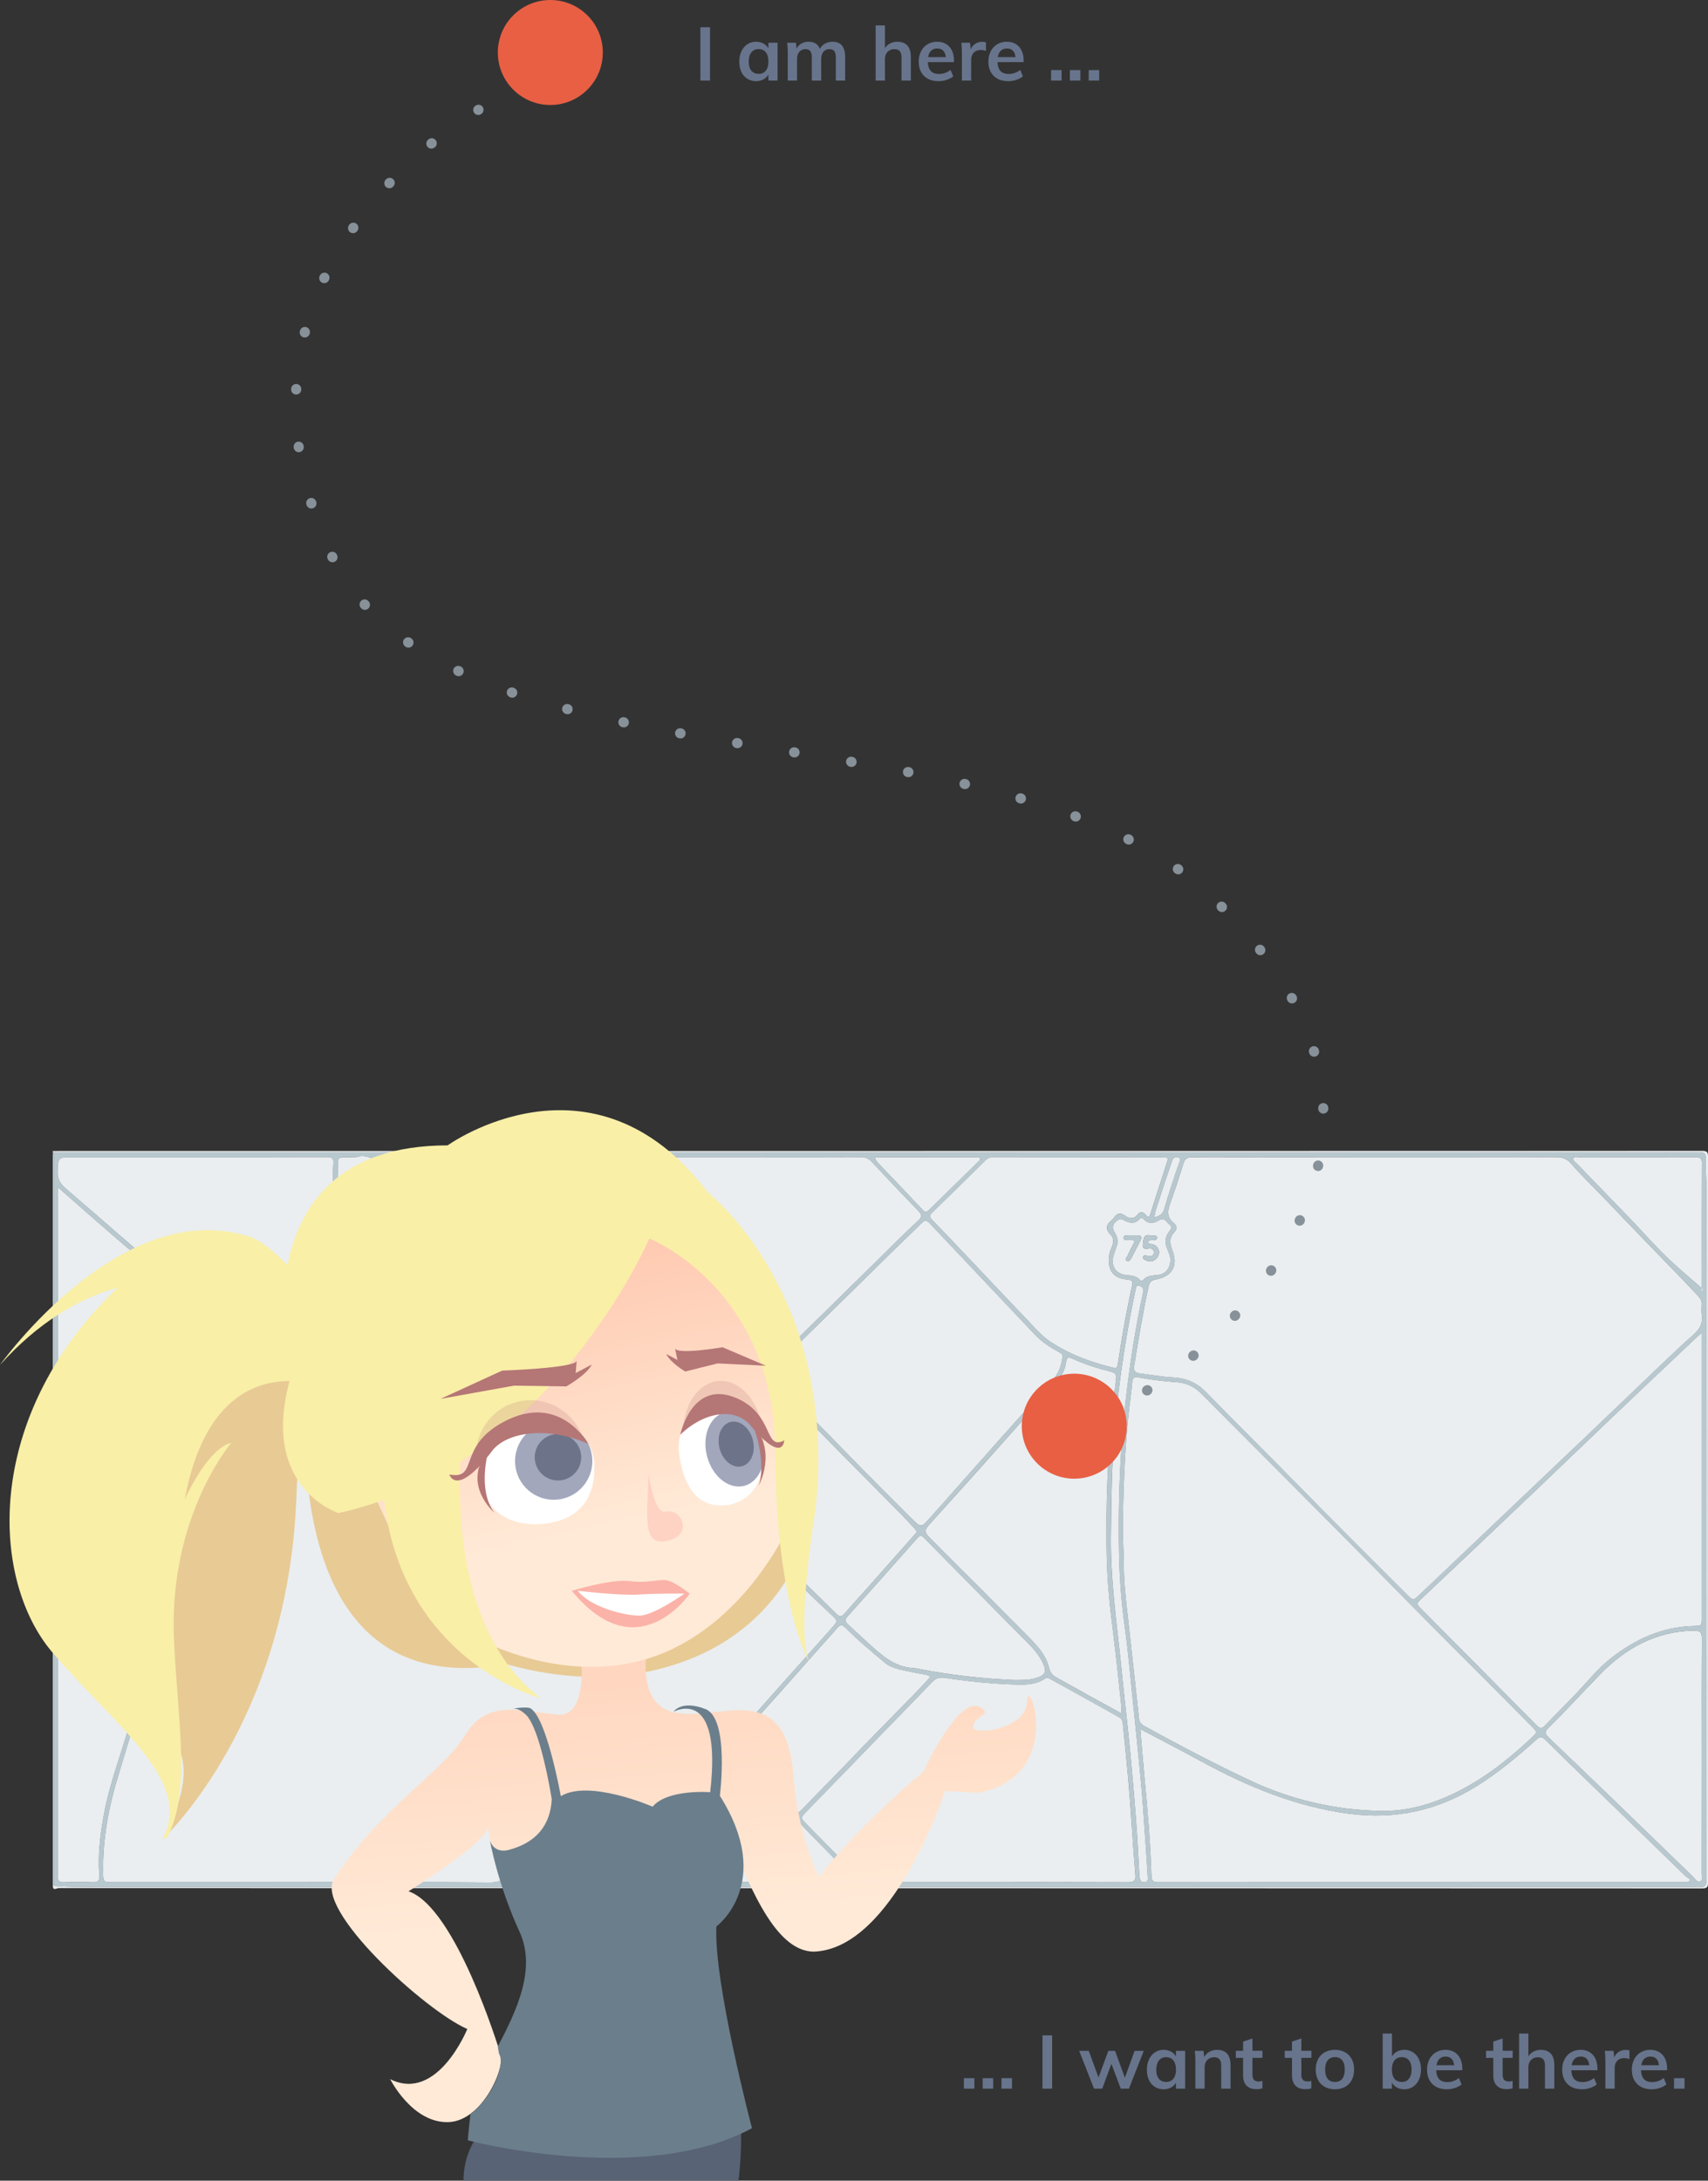 <svg xmlns="http://www.w3.org/2000/svg" xmlns:xlink="http://www.w3.org/1999/xlink" viewBox="0 0 3875.99 4948.15"><rect x="0" y="0" width="3875.99" height="4948.15" fill="#333333" stroke="none"/><defs><style>.cls-1{fill:#bfced5;}.cls-2{fill:#fefefe;}.cls-3{fill:#d6e0e4;}.cls-4{fill:#9db2ba;opacity:0.2;}.cls-5,.cls-6{fill:none;stroke:#879199;stroke-linecap:round;stroke-linejoin:round;stroke-width:23px;}.cls-6{stroke-dasharray:1 130.13;}.cls-7{fill:#586375;}.cls-8{fill:#e85f44;}.cls-9{fill:#67748c;}.cls-10{fill:url(#linear-gradient);}.cls-11{fill:#e8ca95;}.cls-12{fill:url(#linear-gradient-2);}.cls-13{fill:url(#linear-gradient-3);}.cls-14{fill:#f9efa7;}.cls-15,.cls-19{fill:#b57676;}.cls-15,.cls-20{opacity:0.21;}.cls-16{fill:#fff;}.cls-17{fill:#a2a7bc;}.cls-18{fill:#6d7489;}.cls-20,.cls-22{fill:#f77c7c;}.cls-21{fill:#6b7e8c;}.cls-22{opacity:0.51;}</style><linearGradient id="linear-gradient" x1="3378.61" y1="2751.21" x2="3378.61" y2="2751.21" gradientUnits="userSpaceOnUse"><stop offset="0" stop-color="#ffc3aa"/><stop offset="0.8" stop-color="#ffe2cd"/><stop offset="1" stop-color="#ffead7"/></linearGradient><linearGradient id="linear-gradient-2" x1="1559.48" y1="3337.02" x2="1588.31" y2="4447.02" gradientTransform="translate(-166.32 58.02) rotate(-2.53)" xlink:href="#linear-gradient"/><linearGradient id="linear-gradient-3" x1="1282.86" y1="2840.65" x2="1410.37" y2="3563.84" gradientTransform="translate(-166.32 58.02) rotate(-2.53)" xlink:href="#linear-gradient"/></defs><title>whereiwant</title><g id="Layer_12" data-name="Layer 12"><g id="nFkxsa.tif"><path class="cls-1" d="M167.19,2703.46v-2.85c5.69.09,11.39.27,17.08.27h3707c5.22,0,10.46.24,15.67,0,8-.39,11,3.27,10.87,11.09-.25,23.24,1.59,46.5,1.61,69.67q.61,784.29.6,1568.57c0,14-4.19,19.17-17.71,17.16-2.79-.42-5.69-.06-8.54-.06q-1801.51,0-3603,0c-40.33,0-80.68,1.12-120.95-2.28,0-.95.11-1.9.11-2.85q0-822.58,0-1645.16C170,2712.33,170.91,2707.39,167.19,2703.46ZM735.82,4356.53c141,0,282.06-.66,423.07.67,22.9.22,35.31-7.94,46.66-26,44.22-70.34,85-142.65,124.91-215.45,48.6-88.61,96.27-177.73,144.86-266.35,6.1-11.12,5-17.88-4.05-26.83q-112.52-111-227.74-219.15-101-95.18-204.63-187.38c-66.45-58.79-134-116.22-206-168.15-26.59-19.17-54.13-36.84-84.18-50.33-10.1-4.54-15.47-3.12-17.54,8.78-3.17,18.2-7.58,36.18-11.26,54.29-12.78,62.91-14.95,126.95-20.07,190.67-2.9,36-16.27,65.63-50.3,83.66-23.2,12.29-42.95,29.38-59.24,50.36-44,56.65-84.09,116-122.75,176.35-37.39,58.34-74.26,117.43-98.25,182.7-19.78,53.8-34.68,109.4-51.83,164.17-23.24,74.21-37.66,149.81-36.24,227.94.35,19.34.85,20,20.13,20Q518.58,4356.55,735.82,4356.53Zm2434.7-1644.87q-208.65,0-417.31-.24c-11.33,0-17.07,3.16-20.5,14.27q-14.7,47.58-31.35,94.54c-5.77,16.17-4.27,29.32,9.44,40.49,7.44,6.06,9.1,12.71,1.47,20.45-11,11.12-11.48,23.78-5.79,38,15.34,38.47,2.47,62.31-37.67,70-9.23,1.78-13,5.79-15.08,15.29-13.16,59.74-22.89,120.08-32.77,180.4-1.8,11,2.13,15.82,12.81,17.12,25.38,3.08,50.54,7.84,76.17,9.11,28.59,1.42,53,11.88,73.39,32.79,66.88,68.7,135.46,135.71,202.38,204.4,84.15,86.37,170.05,171,255.21,256.39,13.14,13.17,13.26,13.06,27.06-.06q83-78.92,166.18-157.76,115.06-109.28,230.06-218.63c51.53-49.09,102.72-98.54,154.25-147.63,23.35-22.24,46.65-44.58,70.95-65.76,14.24-12.41,22.79-25.69,19.78-45.31-1.28-8.35-.41-17.06-.17-25.6.17-6.11-1.94-10.84-6.2-15.24-9.9-10.21-19.25-21-29.13-31.19-62.94-65.22-126.41-129.94-188.75-195.73-23.83-25.15-49.31-48.8-71.75-75.12-9.8-11.49-19.48-15.4-33.92-15.35C3443,2711.83,3306.77,2711.66,3170.52,2711.66Zm2,1483c67.61,3.07,129.82-16.1,188.68-46.64,60.18-31.22,112.89-73.16,162-119.61,12.85-12.14,12.71-12.18-.21-25.27-98.37-99.66-197.89-198.16-296-298.07C3076.73,3552,2924.93,3400.39,2773.6,3248.3c-14.79-14.87-33.13-24.29-54.15-25.88-29.81-2.26-59.44-5.52-88.77-11.14-9.1-1.74-13.2,1-14,10.28-1.34,15.09-3.28,30.12-5.15,45.16-11.52,92.79-14.8,186.08-16.22,279.44-.45,29.84,2.08,59.71,2.15,89.57.11,49.92,7.22,99.19,12.52,148.62,7.12,66.39,14.83,132.71,21.68,199.13.95,9.2,4.27,14.41,12.2,18.77,79,43.45,158.78,85.54,240.42,123.78A722,722,0,0,0,3172.57,4194.69ZM178.25,2779.61c0,10,0,16.06,0,22.15q0,765,0,1530.07a88.78,88.78,0,0,1-.06,10c-1.23,10.84,2.63,15.39,14.29,15,21.82-.8,43.71-.87,65.51,0,12.52.51,15.51-4.52,14.59-15.87-3.78-46.65,2.06-92.65,10.45-138.4,10.56-57.6,30.36-112.62,47.48-168.39,15-48.94,27.7-98.55,51.55-144.52,47.34-91.25,104-176.49,163-260.42,31.69-45.08,65.61-87.09,115.32-113.78,14.23-7.64,20.59-22.38,24.16-37.3,3.51-14.69,6.3-29.85,6.85-44.9,2.82-77.45,12.17-154,30.14-229.4,2.2-9.23-.33-12.94-8.79-15.38-20.23-5.83-38.67-15.81-56.57-26.56C603.6,3130.31,554.39,3094,506,3056.36c-84.64-65.82-166.25-135.27-247-205.8C233.11,2827.85,207.22,2805,178.25,2779.61Zm675.83-68H834.14c-20,0-20.15,0-20.28,20.17-.5,78.24-1.83,156.44-11.39,234.23-5.17,42-13.56,83-33.55,121.27-14.29,27.36-21.24,57.8-30.06,87.35-1.92,6.42-.64,9,6,11.26,30.92,10.44,57.7,28.53,84.16,47,58.75,41.08,113.57,87.1,168.11,133.52,105.51,89.79,206.36,184.68,307,279.73q87.46,82.57,172.71,167.46c11.09,11,14.32,6.17,19.52-3.83,20.57-39.57,41.42-79,62.2-118.46,34.48-65.49,68.84-131.06,103.66-196.37,4.45-8.35,3-13.39-3.28-19.73-82.56-83.19-163.75-167.72-244.53-252.63-53.31-56-107.25-111.47-160.7-167.37-21-21.94-41.17-44.6-62.05-66.63-24.48-25.82-48-52.78-74.26-76.64-62.83-57-127-112.57-190.7-168.68C905.9,2725,887.42,2701.27,854.08,2711.66ZM3909,3110.57c-4.8,3.79-6.73,5.08-8.39,6.66q-105.95,100.31-211.82,200.71c-50.9,48.41-101.46,97.15-152.22,145.7q-29.83,28.54-59.86,56.87-103.84,98.39-207.82,196.64c-6.48,6.11-6.09,9.77,0,15.93q133.1,133.8,265.65,268.13c6.83,6.92,11.25,7.77,18.32.33,23.84-25.13,48.72-49.23,72.57-74.39,25.08-26.46,47.63-55.42,76.68-78.15,55.21-43.21,116-71.67,187.29-73.59,19.52-.53,19.56-.12,19.56-19.37q0-314.12,0-628.24Zm-1596.08,1246c98.31,0,196.62-.2,294.92.25,12.49.06,17-3.37,15.91-16.12q-4.75-55.94-8.15-112c-4.79-77.11-12.26-154-20.12-230.8-.66-6.46-1.47-11.43-8.07-15.07q-78.57-43.24-156.76-87.19c-3.88-2.17-7-4.16-11.58-1-18.15,12.39-39.11,14.28-60.07,13.82-56.43-1.25-112.53-7.06-168.31-15.36-12-1.78-19.49.74-27.48,9.07-38.8,40.4-78.12,80.31-117.14,120.5-57.86,59.6-115.52,119.4-173.59,178.8-6.92,7.08-7.08,11.35,0,18.43Q1935.14,4283,1997,4347c6.87,7.11,14.11,9.69,23.84,9.66C2118.18,4356.42,2215.54,4356.53,2312.9,4356.53ZM2635,4009.4c3,35.66,5.5,69.11,8.78,102.48,7.55,76.88,14,153.84,16.51,231.06.4,12.2,5.54,13.73,15.61,13.72q596.89-.24,1193.78-.24c3.77,0,8.61,2.2,13.54-5.33-3.77-3.57-8.7-5.91-12.42-9.5q-105.89-102.51-211.53-205.28c-35.41-34.39-71-68.64-106.1-103.31-6.69-6.61-10.85-7.63-18.49-.73-43,38.79-87.28,75.83-136.67,106.6-88.92,55.4-184.81,76.28-288.67,62.63-120.54-15.84-230.44-61.14-336.1-118.95C2728.33,4058,2682.76,4034.63,2635,4009.4ZM1311.17,4356.53c28.49,0,57.07-1.38,85.43.48,19,1.25,30.7-6.68,42.28-20,41.65-48,84-95.39,126.23-142.81,50.49-56.64,101.32-113,151.79-169.63,74.44-83.56,148.57-167.38,223.21-250.77,6.55-7.32,7.1-11.23-.27-18.07-23.65-21.95-47-44.24-69.81-67.05-61.75-61.76-124.73-122.33-184.19-186.34-9.13-9.83-12.58-8-18.27,3.1q-45.91,89.25-93.09,177.84c-73.33,137.8-146,276-221.62,412.53-46.41,83.83-91.83,168.25-144.51,248.44-2,3-6.24,6-4.27,9.84,2.37,4.6,7.69,2.34,11.67,2.36C1247.55,4356.61,1279.36,4356.53,1311.17,4356.53Zm1147.2-1192.1c1-5.6-3.74-8.41-9.08-11.25-19.79-10.52-38.36-23.06-53.79-39.29q-119.63-125.83-238.56-252.31c-6.72-7.13-11.19-7.69-18.37-.43-19.34,19.56-39.59,38.22-59.23,57.5q-105.17,103.26-210.16,206.69c-4.4,4.33-8.62,8.7-11.5,14.35-12.74,24.93-25.3,50-38.77,74.51-4.8,8.75-3.39,13.94,3.43,20.81,49.15,49.52,98.73,98.6,147.07,148.94,47.35,49.3,96.22,97.14,144.43,145.61,24,24.15,23.5,23.68,45.94-1.91q75.5-86.09,151.95-171.35c41.64-46.73,83.74-93,125.12-140C2449.28,3202.17,2456.41,3185,2458.37,3164.44ZM1792,2711.66q-105.35,0-210.71-.1c-8.41,0-15.3,1.37-21.75,7.78q-57.52,57.2-115.89,113.53c-7.28,7-6.93,10.89,0,17.89,43.52,43.69,86.41,88,129.79,131.86,57.08,57.68,114.48,115,171.6,172.69,17.69,17.85,35,36,52.22,54.39,5.84,6.23,9.49,6.32,13.44-1.63,7-14,14.25-27.87,21.68-41.64,9.4-17.41,16.75-35.64,31.68-50.13C1938,3044.57,2011,2972,2084.47,2899.86c15.22-15,30.36-30,46.26-44.24,8.55-7.64,9.63-12.85,1-21.7-36-37-71.5-74.67-106.84-112.39-6.7-7.15-13.75-10.13-23.62-10.07C1931.52,2711.83,1861.76,2711.66,1792,2711.66Zm799.56,1261.88c.26-5.61.91-9.29.52-12.85-5.93-55.08-11.07-110.27-18.27-165.19-7.82-59.72-14.11-119.53-15.2-179.72-1.39-76.36-.49-152.67,4.64-229,3.88-57.69,9.13-115.19,16.59-172.49,1.31-10-1.93-13.34-11-15.6-30.41-7.58-60.26-17.12-88.77-30.28-9.46-4.37-12.43-1.86-13.64,8-2.2,18-10.87,33.38-22.58,46.77-29,33.19-58.43,66.06-87.82,98.93q-100.49,112.41-201.3,224.54c-9.68,10.72-9.24,17.16,1.2,27.51q112.22,111.24,223.11,223.81c20.61,20.9,41.72,42.42,48.69,72.25,2.59,11.1,7.89,17.13,17,22.13,23.72,13,47.16,26.45,70.81,39.55C2540.37,3945.6,2565.25,3959.12,2591.57,3973.54ZM492.76,2711.66H210.69c-32.45,0-31.29.06-32.91,32.1-.88,17.41,6.14,28.26,18.37,38.72,41.81,35.74,83.13,72.06,124.7,108.09,88.9,77.07,179.43,152.13,275.38,220.36,35.57,25.29,71.8,49.79,112.76,66,15,5.94,17.48,4.7,21.95-10.82,8.54-29.66,17.43-59.21,30.23-87.35,7.27-16,15.2-31.55,19.37-48.84,17.92-74.31,19.72-150.18,22.11-226,.81-25.62-.82-51.37,1-76.88,1-13.16-2.18-15.71-14.62-15.65C690.3,2711.87,591.53,2711.66,492.76,2711.66ZM1799.37,3229c-.52-5.6-4.44-8-7.32-11-32-33.11-64.62-65.55-96.7-98.55-85-87.45-171.3-173.67-256.7-260.75-8.26-8.42-12.55-8.48-21-.11-54.56,54.15-107.64,109.82-164.18,162-8.23,7.59-6.31,12.64.56,19.76,40.86,42.31,81.32,85,122,127.53q34.91,36.53,69.94,72.93,108.66,112.7,217.29,225.44c7.35,7.65,10.59,6,15.07-2.69q58-112.61,116.6-224.93C1796.63,3235.3,1798.07,3231.81,1799.37,3229Zm693.73-517.34q-94,0-188,0c-7.71,0-14.58.42-20.8,6.58q-60.17,59.64-121,118.56c-6.44,6.24-7.38,10.4-.57,17.29,22.68,22.94,44.79,46.46,67,69.86,49.3,52,98.31,104.23,147.91,155.91,17.36,18.09,33.51,37.49,54.88,51.53,43,28.29,90.48,45.47,140.07,57.8,8.49,2.11,10.48-.49,11.66-8.45,8.51-57.19,18.31-114.16,30.73-170.65,4.17-19,4.31-19-15.73-21.64-21.65-2.9-33.8-15.88-35.52-37.76a67.57,67.57,0,0,1,5.87-33.26c4.43-10,6.35-21.25-1.72-29.53-13-13.35-10.43-23.58,3.1-33.71a16.93,16.93,0,0,0,3.7-4.31c6.84-10.37,14.28-13.6,25.83-5.42,9.46,6.7,19.94,8.53,28.84-3,4.9-6.34,11.87-6.32,17,0,6.65,8.23,9.11,7.24,12.2-2.75,11.48-37.17,23.71-74.1,35.72-111.1,5-15.35,4.73-15.88-11.63-15.89Q2587.81,2711.6,2493.09,2711.66ZM3909,4071.65c0-89.23-.35-178.47.35-267.7.12-14.82-4.54-18.38-18.58-18.13-84.95,1.57-153.8,39.21-211.17,97.94-39.74,40.68-77.75,83.15-118.61,122.79-8.71,8.45-8.25,13.29.26,21.34Q3627.9,4091,3693.7,4155q98.22,95,196.26,190.16c4.46,4.31,8.16,13,15.65,9.7,6.42-2.84,3.24-11.09,3.25-16.9Q3909.11,4204.79,3909,4071.65ZM2127.91,3561.1c-2.2-2.89-4-5.61-6.12-8-9-9.76-17.89-19.62-27.21-29.06q-138.45-140.28-276.91-280.55c-7.22-7.34-10.91-6.55-15.45,2.22Q1743.41,3359.49,1684.1,3473c-3.76,7.19-2.59,11.65,2.91,17.29,84.75,87,171.12,172.28,257.76,257.34,7.87,7.73,12.46,7.14,19.24-.74,16.7-19.38,34.11-38.15,51.11-57.28q53.8-60.58,107.45-121.3C2124.4,3566.21,2125.89,3563.84,2127.91,3561.1Zm29.53,330.78c-.88-4.29-4.18-5-7.39-5.59-11.17-2.14-22.45-3.79-33.52-6.36-21.5-5-43.75-6.48-62.23-21.84-30.3-25.19-60.5-50.42-88.19-78.44-7.59-7.69-12.49-7.84-19.22.49-8.34,10.31-17.62,19.86-26.45,29.78Q1817.8,3925.21,1715,4040.36c-7.22,8.05-6.34,12.76.76,19.92q65.65,66.25,130.51,133.28c7.29,7.55,11.48,8.2,19,.19,31.52-33.55,64.55-65.63,96.26-99,52-54.73,105.37-108.08,158.06-162.11,11.26-11.54,22.11-23.48,33.13-35.26C2154.34,3895.63,2155.81,3893.79,2157.45,3891.88ZM1988.59,4356c-.6-6.06-4.21-8-6.74-10.63-27-28-54.59-55.45-81.56-83.51-59.19-61.6-119.54-122.09-179.48-183-20.48-20.81-20.53-20.7-39.83.89q-111.9,125.12-223.67,250.36c-6.94,7.81-15.3,14.92-20.31,25.87ZM908.88,2714.36c38.16,33.94,75.43,66.83,112.4,100.05,41.6,37.39,85.71,72,124.83,112.12,28.14,28.85,55.46,58.52,82.8,88.15,6.22,6.74,10.55,7.58,16.88.27,7.13-8.23,15.29-15.57,23.08-23.23Q1340.42,2921.35,1412,2851c4.37-4.31,11.09-7.52,3.24-15.7-41.85-43.61-86-84.37-137.54-116.53-8.38-5.23-17.06-7.23-26.93-7.21q-163.06.32-326.11.2C920.07,2711.73,915.24,2710.41,908.88,2714.36ZM2348.66,3898c16.62-.27,33.23.46,49.45-4.45,21.29-6.44,25.29-14.86,15.58-34.56-8.27-16.78-20-31.06-33.08-44.25q-37.14-37.37-74.28-74.74-81.53-82.56-162.88-165.3c-5.27-5.36-9-5-13.92.52q-79.29,89.37-159,178.37c-6.15,6.86-6.24,11.66.54,17.78,15.84,14.3,31.12,29.22,47,43.48,29.67,26.64,58.92,54.17,102.25,56.06,5.17.23,10.3,1.55,15.41,2.53C2206.09,3887.08,2277.11,3894.85,2348.66,3898Zm1563-886.57-3.46,5.14a61.57,61.57,0,0,0,.72-6.71c0-95-.17-189.94.27-284.91.06-12.66-6.14-13.47-15.85-13.45-87.37.19-174.75.08-262.12.2-4.51,0-11-2.51-13.15,2-2.57,5.55,4,8.86,7.42,12.39,39.89,41.33,80.05,82.39,119.86,123.8,27.62,28.73,53.91,58.79,82.44,86.57C3854.66,2962.67,3883.64,2986.59,3911.69,3011.48Zm-1284.8-8.83c-1.06,3.38-2.14,6-2.73,8.8-23.21,109.95-39.9,220.92-48.54,332.92-5.86,76-6.63,152.28-7.4,228.58-1,102.86,14.47,204,24.47,305.76,6.9,70.19,15.61,140.21,21.77,210.47,5.83,66.5,11.95,133,15.37,199.73.8,15.59,2,31.19,2.45,46.82a112.64,112.64,0,0,0,1.43,12.68c.94,6.47,5.07,8.46,11.18,8,6.72-.5,7.26-5.13,6.94-10.12-1.77-27.89-3.54-55.77-5.52-83.65-3-41.57-5.47-83.18-9.26-124.68-5.9-64.58-12.54-129.1-19.19-193.61-5.72-55.57-10.7-111.25-18.2-166.58a1415.51,1415.51,0,0,1-13-164.18c-2.22-121,2-241.66,16.4-362,9.14-76.25,20.68-152,36.85-227.07C2642.65,3012,2643.3,3003.55,2626.89,3002.65ZM1289.83,2712.52c.45,1.72.39,3,.93,3.34,49.09,31.33,91.26,70.73,131.07,112.81,6.78,7.16,10.19,2.43,14.72-2q52.24-51.29,104.54-102.51c3.16-3.11,7.89-5.37,8.24-11.62Zm742.72-.86c2.12,8.6,6.87,12.64,11,17,32.71,34.32,65.65,68.41,98,103,5.84,6.24,8.95,4.22,13.65-.4q54.79-53.84,109.71-107.54c2.77-2.72,8.24-5.19,5.66-10.07-1.91-3.61-6.92-2-10.56-2q-88.23-.12-176.45-.06Zm670.57,230.93c-.56-7.46-4.42-16.22-7.85-25-5.09-13.08-3.64-25,4.59-36.33,3.88-5.33,9.14-10.65,1.06-16.78-7.13-5.42-10.73-17.65-24.31-9.19-10.83,6.75-23.33,8.83-33.76-2.55-3-3.3-6.17-4.39-9.6-.61-11.33,12.47-23.82,8.76-36.29,2.39-4-2-7.27-3.59-11.76-.71-13.38,8.59-15.66,16.85-7.64,30.36,5.62,9.46,7.69,19.25,3.67,29.93-2.34,6.21-4.45,12.52-6.42,18.86-8,25.85,4.61,45,31.42,46.71,10.3.66,19.86,2.23,27.25,10,2.75,2.88,4.8,4.19,8,.61,8-8.9,18.63-9.89,29.82-10.74C2691.77,2977.91,2703.54,2964.49,2703.11,2942.59ZM2667,2848.12c10.23-2.73,18.29-6.59,21.17-16,11.2-36.76,22.29-73.55,35.59-109.63,1.24-3.37,3.83-7.75-1.26-9.78-4.35-1.73-9.62-2.35-13,2.24-1.91,2.59-2.91,5.94-4,9.06-9.81,29.25-19.94,58.39-29.09,87.85C2672.95,2823.29,2668,2834.61,2667,2848.12Z" transform="translate(-47.19 -85.85)"/><path class="cls-2" d="M169.83,4365c40.27,3.4,80.62,2.28,120.95,2.28q1801.51,0,3603,0c2.85,0,5.75-.36,8.54.06,13.53,2,17.72-3.19,17.71-17.16q-.52-784.29-.6-1568.57c0-23.17-1.86-46.43-1.61-69.67.08-7.82-2.91-11.48-10.87-11.09-5.21.25-10.45,0-15.67,0h-3707c-5.69,0-11.39-.18-17.08-.27.62-.88-1.44-3,1.43-2.88,3.79.12,7.6,0,11.4,0q1864.73,0,3729.47-.33c11.83,0,13.71,2.71,13.7,14q-.51,822.68,0,1645.35c0,11.28-1.88,14-13.7,14Q2044.75,4370.24,180,4370c-3.67,0-13.18,7-12.82-5.3A11.3,11.3,0,0,0,169.83,4365Z" transform="translate(-47.19 -85.85)"/><path class="cls-3" d="M169.83,4365a11.3,11.3,0,0,1-2.63-.26V2703.46c3.72,3.93,2.78,8.88,2.78,13.54q0,822.58,0,1645.16C169.94,4363.1,169.86,4364,169.83,4365Z" transform="translate(-47.19 -85.85)"/><path class="cls-2" d="M735.82,4356.53q-217.24,0-434.48,0c-19.27,0-19.78-.67-20.13-20-1.42-78.13,13-153.73,36.24-227.94,17.15-54.77,32.06-110.37,51.83-164.17,24-65.27,60.86-124.35,98.25-182.7,38.65-60.32,78.75-119.71,122.75-176.35,16.29-21,36-38.06,59.24-50.36,34-18,47.4-47.67,50.3-83.66,5.13-63.73,7.29-127.76,20.07-190.67,3.68-18.11,8.1-36.09,11.26-54.29,2.07-11.9,7.44-13.32,17.54-8.78,30.05,13.5,57.59,31.16,84.18,50.33,72,51.93,139.55,109.35,206,168.15q103.92,92,204.63,187.38,115,108.4,227.74,219.15c9.08,9,10.15,15.71,4.05,26.83-48.58,88.62-96.26,177.73-144.86,266.35-39.92,72.8-80.7,145.11-124.91,215.45-11.34,18-23.76,26.2-46.66,26C1017.87,4355.87,876.84,4356.53,735.82,4356.53Z" transform="translate(-47.19 -85.85)"/><path class="cls-2" d="M3170.52,2711.66c136.25,0,272.51.17,408.76-.25,14.44,0,24.12,3.86,33.92,15.35,22.44,26.32,47.91,50,71.75,75.12,62.34,65.79,125.8,130.51,188.75,195.73,9.88,10.23,19.23,21,29.13,31.19,4.26,4.4,6.37,9.12,6.2,15.24-.24,8.54-1.11,17.25.17,25.6,3,19.62-5.54,32.9-19.78,45.31-24.3,21.18-47.6,43.51-70.95,65.76-51.53,49.09-102.72,98.54-154.25,147.63Q3549.32,3437.79,3434.15,3547q-83.07,78.9-166.18,157.76c-13.8,13.11-13.92,13.23-27.06.06-85.16-85.38-171.06-170-255.21-256.39-66.92-68.68-135.49-135.7-202.38-204.4-20.36-20.91-44.81-31.37-73.39-32.79-25.63-1.28-50.79-6-76.17-9.11-10.68-1.3-14.61-6.13-12.81-17.12,9.88-60.33,19.6-120.66,32.77-180.4,2.09-9.5,5.85-13.52,15.08-15.29,40.14-7.73,53-31.58,37.67-70-5.69-14.27-5.16-26.93,5.79-38,7.63-7.74,6-14.4-1.47-20.45-13.71-11.17-15.21-24.31-9.44-40.49q16.74-46.89,31.35-94.54c3.43-11.11,9.17-14.3,20.5-14.27Q2961.86,2712,3170.52,2711.66Z" transform="translate(-47.19 -85.85)"/><path class="cls-2" d="M3172.57,4194.69A722,722,0,0,1,2884.25,4126c-81.65-38.25-161.4-80.34-240.42-123.78-7.93-4.36-11.26-9.57-12.2-18.77-6.85-66.41-14.56-132.74-21.68-199.13-5.3-49.44-12.41-98.71-12.52-148.62-.07-29.86-2.6-59.73-2.15-89.57,1.42-93.36,4.7-186.65,16.22-279.44,1.87-15,3.8-30.07,5.15-45.16.83-9.33,4.93-12,14-10.28,29.34,5.62,59,8.88,88.77,11.14,21,1.59,39.36,11,54.15,25.88,151.33,152.1,303.13,303.74,453.47,456.81,98.12,99.91,197.65,198.41,296,298.07,12.92,13.09,13.06,13.12.21,25.27-49.16,46.45-101.87,88.39-162,119.61C3302.39,4178.59,3240.18,4197.76,3172.57,4194.69Z" transform="translate(-47.19 -85.85)"/><path class="cls-2" d="M178.25,2779.61c29,25.43,54.86,48.24,80.84,70.94,80.7,70.54,162.32,140,247,205.8,48.35,37.6,97.56,73.95,150.12,105.51,17.9,10.75,36.34,20.73,56.57,26.56,8.46,2.44,11,6.15,8.79,15.38-18,75.4-27.32,152-30.14,229.4-.55,15-3.34,30.21-6.85,44.9-3.57,14.92-9.93,29.66-24.16,37.3-49.71,26.7-83.62,68.7-115.32,113.78-59,83.93-115.65,169.17-163,260.42-23.85,46-36.53,95.58-51.55,144.52-17.12,55.76-36.92,110.79-47.48,168.39-8.39,45.74-14.23,91.75-10.45,138.4.92,11.34-2.07,16.38-14.59,15.87-21.81-.89-43.7-.82-65.51,0-11.66.43-15.52-4.12-14.29-15a88.78,88.78,0,0,0,.06-10q0-765,0-1530.07C178.25,2795.67,178.25,2789.57,178.25,2779.61Z" transform="translate(-47.19 -85.85)"/><path class="cls-2" d="M854.08,2711.66c33.34-10.38,51.82,13.35,72.61,31.67,63.67,56.11,127.87,111.64,190.7,168.68,26.28,23.86,49.78,50.82,74.26,76.64,20.88,22,41.08,44.69,62.05,66.63,53.44,55.91,107.39,111.34,160.7,167.37,80.79,84.92,162,169.44,244.53,252.63,6.3,6.34,7.74,11.38,3.28,19.73-34.83,65.31-69.18,130.87-103.66,196.37-20.78,39.47-41.63,78.89-62.2,118.46-5.2,10-8.44,14.8-19.52,3.83q-85.49-84.61-172.71-167.46c-100.68-95.06-201.53-189.94-307-279.73C942.54,3320.07,887.73,3274.05,829,3233c-26.46-18.51-53.24-36.59-84.16-47-6.6-2.23-7.87-4.84-6-11.26,8.82-29.55,15.77-60,30.06-87.35,20-38.27,28.39-79.23,33.55-121.27,9.56-77.79,10.89-156,11.39-234.23.13-20.15.28-20.15,20.28-20.17Z" transform="translate(-47.19 -85.85)"/><path class="cls-2" d="M3909,3110.57v17.23q0,314.12,0,628.24c0,19.25,0,18.85-19.56,19.37-71.27,1.92-132.08,30.38-187.29,73.59-29,22.73-51.6,51.69-76.68,78.15-23.85,25.16-48.73,49.26-72.57,74.39-7.06,7.45-11.49,6.59-18.32-.33Q3402,3866.87,3268.9,3733.08c-6.12-6.16-6.51-9.82,0-15.93q104.12-98.1,207.82-196.64,30-28.39,59.86-56.87c50.76-48.55,101.33-97.3,152.22-145.7q105.72-100.55,211.82-200.71C3902.26,3115.65,3904.18,3114.36,3909,3110.57Z" transform="translate(-47.19 -85.85)"/><path class="cls-2" d="M2312.9,4356.53c-97.36,0-194.72-.11-292.07.17-9.73,0-17-2.55-23.84-9.66q-61.89-64-124.57-127.19c-7-7.09-6.88-11.35,0-18.43,58.07-59.4,115.73-119.2,173.59-178.8,39-40.19,78.34-80.1,117.14-120.5,8-8.32,15.51-10.85,27.48-9.07,55.77,8.3,111.88,14.12,168.31,15.36,21,.46,41.92-1.43,60.07-13.82,4.59-3.13,7.7-1.14,11.58,1q78.28,43.77,156.76,87.19c6.6,3.63,7.41,8.6,8.07,15.07,7.86,76.83,15.34,153.7,20.12,230.8q3.48,56,8.15,112c1.08,12.75-3.42,16.17-15.91,16.12C2509.51,4356.33,2411.21,4356.53,2312.9,4356.53Z" transform="translate(-47.19 -85.85)"/><path class="cls-2" d="M2635,4009.4c47.77,25.23,93.34,48.58,138.25,73.15,105.66,57.8,215.56,103.11,336.1,118.95,103.86,13.65,199.75-7.23,288.67-62.63,49.39-30.77,93.69-67.81,136.67-106.6,7.64-6.89,11.79-5.87,18.49.73,35.13,34.67,70.69,68.92,106.1,103.31Q3765,4239,3870.79,4341.59c3.71,3.6,8.65,5.93,12.42,9.5-4.93,7.52-9.77,5.33-13.54,5.33q-596.89.17-1193.78.24c-10.08,0-15.21-1.52-15.61-13.72-2.51-77.22-9-154.18-16.51-231.06C2640.49,4078.51,2638,4045.06,2635,4009.4Z" transform="translate(-47.19 -85.85)"/><path class="cls-2" d="M1311.17,4356.53c-31.81,0-63.62.08-95.43-.1-4,0-9.3,2.24-11.67-2.36-2-3.83,2.27-6.79,4.27-9.84,52.67-80.19,98.09-164.61,144.51-248.44,75.62-136.57,148.29-274.73,221.62-412.53q47.15-88.6,93.09-177.84c5.69-11.06,9.14-12.92,18.27-3.1,59.46,64,122.44,124.58,184.19,186.34,22.81,22.81,46.16,45.1,69.81,67.05,7.37,6.84,6.82,10.75.27,18.07-74.63,83.38-148.77,167.21-223.21,250.77-50.47,56.66-101.3,113-151.79,169.63-42.28,47.43-84.58,94.84-126.23,142.81-11.58,13.34-23.24,21.27-42.28,20C1368.23,4355.15,1339.65,4356.53,1311.17,4356.53Z" transform="translate(-47.19 -85.85)"/><path class="cls-2" d="M2458.37,3164.44c-2,20.58-9.09,37.73-21.52,51.85-41.37,47-83.48,93.28-125.12,140q-76.17,85.49-151.95,171.35c-22.45,25.59-21.93,26.06-45.94,1.91-48.21-48.48-97.08-96.31-144.43-145.61-48.34-50.34-97.92-99.42-147.07-148.94-6.82-6.87-8.23-12.06-3.43-20.81,13.47-24.54,26-49.57,38.77-74.51,2.89-5.65,7.1-10,11.5-14.35q105.08-103.35,210.16-206.69c19.63-19.28,39.88-37.94,59.23-57.5,7.18-7.26,11.65-6.7,18.37.43Q2276,2988,2395.5,3113.9c15.43,16.23,34,28.76,53.79,39.29C2454.63,3156,2459.36,3158.83,2458.37,3164.44Z" transform="translate(-47.19 -85.85)"/><path class="cls-2" d="M1792,2711.66c69.76,0,139.52.17,209.28-.19,9.87-.05,16.92,2.93,23.62,10.07,35.34,37.72,70.79,75.34,106.84,112.39,8.61,8.85,7.53,14.05-1,21.7-15.9,14.21-31,29.28-46.26,44.24C2011,2972,1938,3044.57,1864.1,3116.29c-14.92,14.49-22.28,32.72-31.68,50.13-7.43,13.77-14.72,27.63-21.68,41.64-3.95,8-7.6,7.87-13.44,1.63-17.18-18.34-34.53-36.53-52.22-54.39-57.11-57.65-114.52-115-171.6-172.69-43.38-43.84-86.27-88.16-129.79-131.86-7-7-7.33-10.87,0-17.89q58.44-56.26,115.89-113.53c6.45-6.41,13.34-7.8,21.75-7.78Q1686.65,2711.81,1792,2711.66Z" transform="translate(-47.19 -85.85)"/><path class="cls-2" d="M2591.57,3973.54c-26.31-14.42-51.2-27.94-76-41.66-23.65-13.1-47.09-26.59-70.81-39.55-9.14-5-14.44-11-17-22.13-7-29.83-28.08-51.35-48.69-72.25q-110.94-112.52-223.11-223.81c-10.44-10.35-10.88-16.8-1.2-27.51q101.07-111.89,201.3-224.54c29.39-32.87,58.79-65.74,87.82-98.93,11.71-13.39,20.38-28.8,22.58-46.77,1.2-9.82,4.18-12.32,13.64-8,28.51,13.16,58.35,22.7,88.77,30.28,9.06,2.26,12.3,5.55,11,15.6-7.45,57.3-12.71,114.8-16.59,172.49-5.13,76.3-6,152.61-4.64,229,1.1,60.19,7.38,120,15.2,179.72,7.19,54.92,12.34,110.11,18.27,165.19C2592.47,3964.25,2591.83,3967.93,2591.57,3973.54Z" transform="translate(-47.19 -85.85)"/><path class="cls-2" d="M492.76,2711.66c98.77,0,197.54.21,296.31-.26,12.44-.06,15.58,2.49,14.62,15.65-1.86,25.52-.23,51.26-1,76.88-2.39,75.79-4.19,151.66-22.11,226-4.17,17.28-12.11,32.86-19.37,48.84-12.8,28.15-21.7,57.69-30.23,87.35-4.47,15.52-6.93,16.77-21.95,10.82-41-16.2-77.2-40.7-112.76-66-95.94-68.23-186.48-143.29-275.38-220.36-41.56-36-82.88-72.35-124.7-108.09-12.23-10.45-19.24-21.3-18.37-38.72,1.62-32,.46-32.1,32.91-32.1Z" transform="translate(-47.19 -85.85)"/><path class="cls-2" d="M1799.37,3229c-1.3,2.81-2.74,6.3-4.47,9.63q-58.34,112.44-116.6,224.93c-4.48,8.69-7.72,10.34-15.07,2.69q-108.45-112.9-217.29-225.44-35.07-36.37-69.94-72.93c-40.64-42.53-81.1-85.22-122-127.53-6.88-7.12-8.8-12.17-.56-19.76,56.53-52.14,109.62-107.81,164.18-162,8.44-8.37,12.72-8.32,21,.11,85.39,87.08,171.68,173.3,256.7,260.75,32.08,33,64.73,65.44,96.7,98.55C1794.93,3221,1798.84,3223.4,1799.37,3229Z" transform="translate(-47.19 -85.85)"/><path class="cls-2" d="M2493.09,2711.66q94.72,0,189.44,0c16.36,0,16.62.54,11.63,15.89-12,37-24.24,73.94-35.72,111.1-3.08,10-5.54,11-12.2,2.75-5.11-6.32-12.08-6.34-17,0-8.9,11.52-19.38,9.69-28.84,3-11.55-8.18-19-4.95-25.83,5.42a16.93,16.93,0,0,1-3.7,4.31c-13.53,10.13-16.1,20.36-3.1,33.71,8.06,8.28,6.15,19.53,1.72,29.53a67.57,67.57,0,0,0-5.87,33.26c1.71,21.88,13.87,34.85,35.52,37.76,20,2.69,19.91,2.66,15.73,21.64-12.41,56.49-22.22,113.46-30.73,170.65-1.18,8-3.17,10.56-11.66,8.45-49.59-12.32-97-29.51-140.07-57.8-21.36-14-37.52-33.45-54.88-51.53-49.6-51.68-98.61-103.94-147.91-155.91-22.21-23.41-44.31-46.92-67-69.86-6.81-6.88-5.87-11,.57-17.29q60.85-58.95,121-118.56c6.22-6.16,13.09-6.59,20.8-6.58Q2399.09,2711.73,2493.09,2711.66Z" transform="translate(-47.19 -85.85)"/><path class="cls-2" d="M3909,4071.65q0,133.14-.12,266.28c0,5.81,3.17,14.06-3.25,16.9-7.49,3.32-11.19-5.39-15.65-9.7Q3791.69,4250.2,3693.7,4155q-66-63.81-132.47-127.08c-8.51-8-9-12.89-.26-21.34,40.86-39.64,78.86-82.11,118.61-122.79,57.37-58.73,126.22-96.37,211.17-97.94,14-.26,18.7,3.31,18.58,18.13C3908.63,3893.18,3909,3982.42,3909,4071.65Z" transform="translate(-47.19 -85.85)"/><path class="cls-2" d="M2127.91,3561.1c-2,2.74-3.51,5.11-5.34,7.18q-53.68,60.69-107.45,121.3c-17,19.13-34.41,37.89-51.11,57.28-6.78,7.88-11.37,8.47-19.24.74-86.64-85.06-173-170.39-257.76-257.34-5.5-5.64-6.67-10.1-2.91-17.29q59.36-113.45,118.11-227.21c4.54-8.77,8.23-9.56,15.45-2.22q138.27,140.46,276.91,280.55c9.32,9.44,18.22,19.3,27.21,29.06C2124,3555.49,2125.71,3558.21,2127.91,3561.1Z" transform="translate(-47.19 -85.85)"/><path class="cls-2" d="M2157.45,3891.88c-1.64,1.91-3.11,3.74-4.71,5.45-11,11.78-21.87,23.71-33.13,35.26-52.7,54-106.11,107.38-158.06,162.11-31.71,33.41-64.75,65.48-96.26,99-7.52,8-11.72,7.36-19-.19q-64.78-67.1-130.51-133.28c-7.09-7.16-8-11.86-.76-19.92q103.07-114.9,205.43-230.44c8.83-9.92,18.11-19.47,26.45-29.78,6.73-8.32,11.63-8.17,19.22-.49,27.69,28,57.9,53.26,88.19,78.44,18.48,15.36,40.73,16.87,62.23,21.84,11.07,2.56,22.35,4.22,33.52,6.36C2153.27,3886.91,2156.57,3887.6,2157.45,3891.88Z" transform="translate(-47.19 -85.85)"/><path class="cls-2" d="M1988.59,4356H1437c5-10.94,13.37-18.06,20.31-25.87Q1568.84,4204.7,1681,4079.79c19.3-21.59,19.35-21.69,39.83-.89,59.94,60.88,120.29,121.37,179.48,183,27,28.07,54.58,55.48,81.56,83.51C1984.38,4348,1988,4350,1988.59,4356Z" transform="translate(-47.19 -85.85)"/><path class="cls-2" d="M908.88,2714.36c6.36-4,11.19-2.63,15.74-2.64q163.06-.13,326.11-.2c9.87,0,18.55,2,26.93,7.21,51.54,32.16,95.69,72.92,137.54,116.53,7.85,8.19,1.13,11.4-3.24,15.7q-71.48,70.45-143.11,140.76c-7.78,7.66-15.95,15-23.08,23.23-6.33,7.32-10.67,6.47-16.88-.27-27.33-29.63-54.65-59.3-82.8-88.15-39.11-40.1-83.23-74.73-124.83-112.12C984.31,2781.19,947,2748.31,908.88,2714.36Z" transform="translate(-47.19 -85.85)"/><path class="cls-2" d="M2348.66,3898c-71.54-3.2-142.57-11-212.92-24.56-5.11-1-10.25-2.31-15.41-2.53-43.33-1.9-72.58-29.43-102.25-56.06-15.88-14.26-31.16-29.18-47-43.48-6.78-6.12-6.69-10.93-.54-17.78q79.79-88.93,159-178.37c4.94-5.56,8.65-5.89,13.92-.52q81.32,82.77,162.88,165.3,37,37.49,74.28,74.74c13.11,13.19,24.81,27.47,33.08,44.25,9.71,19.7,5.7,28.12-15.58,34.56C2381.89,3898.5,2365.27,3897.78,2348.66,3898Z" transform="translate(-47.19 -85.85)"/><path class="cls-2" d="M3911.69,3011.48c-28-24.89-57-48.81-83.87-74.95-28.53-27.78-54.82-57.84-82.44-86.57-39.81-41.4-80-82.47-119.86-123.8-3.41-3.53-10-6.85-7.42-12.39,2.1-4.53,8.64-2,13.15-2,87.37-.13,174.75,0,262.12-.2,9.71,0,15.91.79,15.85,13.45-.44,95-.24,189.94-.27,284.91a61.57,61.57,0,0,1-.72,6.71Z" transform="translate(-47.19 -85.85)"/><path class="cls-2" d="M2626.89,3002.65c16.41.9,15.77,9.32,13.06,21.9-16.17,75-27.71,150.82-36.85,227.07-14.42,120.3-18.62,241-16.4,362a1415.51,1415.51,0,0,0,13,164.18c7.5,55.33,12.48,111,18.2,166.58,6.65,64.51,13.29,129,19.19,193.61,3.79,41.5,6.31,83.11,9.26,124.68,2,27.87,3.75,55.76,5.52,83.65.32,5-.22,9.62-6.94,10.12-6.1.45-10.24-1.53-11.18-8a112.64,112.64,0,0,1-1.43-12.68c-.47-15.63-1.65-31.23-2.45-46.82-3.42-66.72-9.54-133.22-15.37-199.73-6.16-70.25-14.87-140.27-21.77-210.47-10-101.75-25.51-202.9-24.47-305.76.77-76.31,1.54-152.57,7.4-228.58,8.64-112,25.33-223,48.54-332.92C2624.74,3008.68,2625.82,3006,2626.89,3002.65Z" transform="translate(-47.19 -85.85)"/><path class="cls-2" d="M1289.83,2712.52h259.5c-.35,6.25-5.08,8.51-8.24,11.62q-52.15,51.37-104.54,102.51c-4.53,4.45-7.94,9.18-14.72,2-39.81-42.08-82-81.48-131.07-112.81C1290.22,2715.51,1290.28,2714.23,1289.83,2712.52Z" transform="translate(-47.19 -85.85)"/><path class="cls-2" d="M2032.55,2711.66h51.08q88.23,0,176.45.06c3.64,0,8.65-1.65,10.56,2,2.58,4.87-2.89,7.34-5.66,10.07q-54.76,53.87-109.71,107.54c-4.71,4.62-7.82,6.64-13.65.4-32.39-34.61-65.34-68.71-98-103C2039.42,2724.3,2034.67,2720.26,2032.55,2711.66Z" transform="translate(-47.19 -85.85)"/><path class="cls-2" d="M2703.11,2942.59c.43,21.91-11.35,35.32-31.82,36.87-11.19.85-21.84,1.84-29.82,10.74-3.2,3.57-5.25,2.27-8-.61-7.39-7.73-17-9.31-27.25-10-26.81-1.72-39.45-20.85-31.42-46.71,2-6.34,4.08-12.65,6.42-18.86,4-10.67,2-20.47-3.67-29.93-8-13.51-5.74-21.76,7.64-30.36,4.49-2.88,7.75-1.34,11.76.71,12.47,6.37,25,10.08,36.29-2.39,3.43-3.78,6.57-2.69,9.6.61,10.43,11.38,22.93,9.3,33.76,2.55,13.58-8.46,17.18,3.78,24.31,9.19,8.08,6.13,2.82,11.46-1.06,16.78-8.22,11.29-9.68,23.25-4.59,36.33C2698.69,2926.37,2702.55,2935.13,2703.11,2942.59Zm-45.41-53.36c-16.39-3.52-15.18,9.05-16.67,19.1-1.76,11.92,4.83,11.51,13.77,10.26,5.87-.82,11.62,2.77,10.93,10s-6.33,8.63-12.65,7.61c-1.85-.3-3.59-1.23-5.44-1.6-2.47-.5-4.85,0-6,2.51-1.42,3.29.52,5.51,3.13,7,9.14,5,18.29,5.69,26.08-2.21,7-7.1,8.76-15.57,3.38-24.63-3.17-5.34-8.43-7.31-14.21-8.34-3.11-.55-7.5-.09-7-4.93.48-4.36,4.61-3.95,7.86-4.18,1.89-.14,3.79-.08,5.67-.27,2.94-.3,6-1.12,6.36-4.47.47-4.39-3-5.47-6.45-5.76C2663.73,2889,2660.88,2889.23,2657.7,2889.23Zm-41-.14c-3.78,0-7.56-.15-11.32,0s-8.38.11-8.22,5.42,4.85,4.85,8.55,5.11a48.85,48.85,0,0,0,7.07,0c8.23-.62,10.27,2.24,6.2,9.74-4.72,8.7-9.19,17.57-13.19,26.63-1.45,3.27-7.1,7.5-1.39,10.68,4.27,2.37,7.83-1.89,9.9-5.82,7.23-13.78,14.47-27.57,21.39-41.51,3.05-6.15,1-10.09-6.25-10.3C2625.17,2889,2620.92,2889.09,2616.68,2889.09Z" transform="translate(-47.19 -85.85)"/><path class="cls-2" d="M2667,2848.12c.93-13.51,5.9-24.83,9.46-36.31,9.15-29.45,19.28-58.6,29.09-87.85,1-3.13,2.05-6.47,4-9.06,3.37-4.59,8.65-4,13-2.24,5.1,2,2.5,6.41,1.26,9.78-13.3,36.08-24.39,72.87-35.59,109.63C2685.34,2841.52,2677.28,2845.38,2667,2848.12Z" transform="translate(-47.19 -85.85)"/><path class="cls-1" d="M2657.7,2889.23c3.18,0,6-.18,8.85,0,3.5.29,6.92,1.37,6.45,5.76-.36,3.35-3.42,4.17-6.36,4.47-1.88.19-3.79.13-5.67.27-3.26.23-7.39-.17-7.86,4.18-.53,4.84,3.86,4.38,7,4.93,5.78,1,11,3,14.21,8.34,5.37,9.06,3.62,17.53-3.38,24.63-7.79,7.9-16.94,7.25-26.08,2.21-2.61-1.44-4.55-3.66-3.13-7,1.11-2.56,3.48-3,6-2.51,1.85.37,3.59,1.3,5.44,1.6,6.32,1,12-.32,12.65-7.61s-5.07-10.84-10.93-10c-8.94,1.25-15.53,1.66-13.77-10.26C2642.52,2898.28,2641.31,2885.71,2657.7,2889.23Z" transform="translate(-47.19 -85.85)"/><path class="cls-1" d="M2616.68,2889.09c4.25,0,8.5-.09,12.74,0,7.29.21,9.31,4.15,6.25,10.3-6.92,13.94-14.16,27.73-21.39,41.51-2.06,3.93-5.63,8.19-9.9,5.82-5.71-3.18-.06-7.41,1.39-10.68,4-9.05,8.47-17.92,13.19-26.63,4.07-7.5,2-10.35-6.2-9.74a48.85,48.85,0,0,1-7.07,0c-3.7-.26-8.38.13-8.55-5.11s4.48-5.23,8.22-5.42S2612.9,2889.09,2616.68,2889.09Z" transform="translate(-47.19 -85.85)"/></g><path class="cls-4" d="M3923.18,2711.42c0-11.28-1.87-14-13.7-14q-1864.73.53-3729.47.33c-3.8,0-7.7.09-11.49,0-2.87-.09-.52,2-1.52,2.88V4364.74c0,12.33,9.24,5.3,12.92,5.3q1864.73.62,3729.51.73c11.83,0,13.73-2.71,13.73-14Q3922.64,3534.1,3923.18,2711.42Zm-1306.5,177.67c-3.78,0-7.56-.15-11.32,0,3.77-.19,7.55,0,11.32,0,3.19,0,6.37,0,9.56,0C2623,2889,2619.86,2889.09,2616.68,2889.09Zm-123.58-177.43q-94,0-188,0,94,.11,188,0,94.72,0,189.44,0Q2587.81,2711.6,2493.09,2711.66Zm-701.09,0-105.35,0q-52.68,0-105.35-.11,52.68.13,105.35.11l105.35,0c52.32,0,104.64.1,157,0C1896.64,2711.75,1844.32,2711.66,1792,2711.66ZM1311.17,4356.53c17.8,0,35.64-.54,53.45-.49q5.34,0,10.68.11-5.33-.1-10.68-.11c-17.8-.05-35.64.49-53.45.49-23.86,0-47.72,0-71.57,0C1263.45,4356.58,1287.31,4356.53,1311.17,4356.53ZM492.76,2711c37,0,74.08.36,111.12.37,24.69,0,49.39.17,74.08.15-24.69,0-49.39-.23-74.08-.23-37,0-74.08-.29-111.12-.29h0ZM735.82,4356.53q105.77,0,211.54-.16,52.88,0,105.77.17-52.88-.19-105.77-.17-105.77,0-211.54.17-217.24,0-434.48,0Q518.58,4356.55,735.82,4356.53Z" transform="translate(-47.19 -85.85)"/></g><g id="Layer_3" data-name="Layer 3"><path class="cls-5" d="M1133,335l-.43.25" transform="translate(-47.19 -85.85)"/><path class="cls-6" d="M1026.89,411C861.63,547.54,582.69,864.94,795,1336c256,568,1510.73,329.94,1992,776,591.75,548.45,33.74,1041.56-192.82,1162.26" transform="translate(-47.19 -85.85)"/><path class="cls-5" d="M2534.48,3299.87l-.48.13" transform="translate(-47.19 -85.85)"/><path class="cls-7" d="M1171,4890s-72,48-72,144h624s24-176-24-224S1171,4890,1171,4890Z" transform="translate(-47.19 -85.85)"/></g><g id="Layer_1" data-name="Layer 1"><circle class="cls-8" cx="1248.86" cy="119.12" r="119.12"/><circle class="cls-8" cx="2437.86" cy="3236.14" r="119.12"/><path class="cls-9" d="M1636.52,268.66v-121h21.93v121Z" transform="translate(-47.19 -85.85)"/><path class="cls-9" d="M1811.79,182.81v85.85h-20.91V254.89A27.59,27.59,0,0,1,1779.66,266a34.2,34.2,0,0,1-16.66,4,36.61,36.61,0,0,1-19.89-5.44,35.9,35.9,0,0,1-13.43-15.47q-4.76-10-4.76-23.29a54.64,54.64,0,0,1,4.85-23.54,38,38,0,0,1,13.52-16A35.12,35.12,0,0,1,1763,180.6a34.2,34.2,0,0,1,16.66,4,27.6,27.6,0,0,1,11.22,11.13V182.81Zm-26.69,63.24q5.78-7.31,5.78-20.57,0-13.6-5.78-20.91t-16.49-7.31q-10.54,0-16.41,7.56t-5.86,21q0,13.26,5.86,20.4t16.58,7.14Q1779.32,253.36,1785.1,246.05Z" transform="translate(-47.19 -85.85)"/><path class="cls-9" d="M1958,189.35q7.14,8.76,7.14,26.6v52.7h-21.25v-52q0-10.2-3.31-14.71t-11-4.5q-8.84,0-13.85,6.21t-5,17.08v47.94h-21.25v-52q0-10-3.48-14.62t-11-4.59q-8.84,0-13.94,6.21t-5.1,17.08v47.94h-21.08V207.12a194.83,194.83,0,0,0-1.36-24.31h19.89l1.53,13.6a26.75,26.75,0,0,1,10.79-11.73A31.83,31.83,0,0,1,1882,180.6q19.72,0,25.67,16.32a29.63,29.63,0,0,1,11.65-12,33.4,33.4,0,0,1,16.92-4.33Q1950.85,180.6,1958,189.35Z" transform="translate(-47.19 -85.85)"/><path class="cls-9" d="M2114.21,216v52.7H2093V217q0-10.2-3.91-14.87T2077,197.43q-9.69,0-15.64,6.21t-5.95,16.4v48.62h-21.08V143.54h21.08v51.68a30.27,30.27,0,0,1,11.73-10.79,34.65,34.65,0,0,1,16.32-3.83Q2114.21,180.6,2114.21,216Z" transform="translate(-47.19 -85.85)"/><path class="cls-9" d="M2212,226.84H2152.8q.68,13.77,6.88,20.31t18.45,6.54q14.11,0,26.18-9.18l6.12,14.62a47.78,47.78,0,0,1-15,7.9,57,57,0,0,1-18.1,3q-21.08,0-33.15-11.9t-12.07-32.64a50,50,0,0,1,5.27-23.29,38.9,38.9,0,0,1,14.79-15.9,41.24,41.24,0,0,1,21.59-5.69q17.68,0,28,11.48T2212,223.61Zm-51.6-25.93q-5.35,5-6.88,14.54h39.95q-1-9.69-5.86-14.62t-13.35-4.93Q2165.72,195.9,2160.37,200.92Z" transform="translate(-47.19 -85.85)"/><path class="cls-9" d="M2284.72,182.13l-.17,19.38a29.58,29.58,0,0,0-11.22-2.21q-10.88,0-16.58,6.29t-5.69,16.66v46.41H2230V207.12a194.83,194.83,0,0,0-1.36-24.31h19.89l1.7,15.13a25.52,25.52,0,0,1,10.2-12.75,28.89,28.89,0,0,1,15.81-4.42A23.89,23.89,0,0,1,2284.72,182.13Z" transform="translate(-47.19 -85.85)"/><path class="cls-9" d="M2370.06,226.84H2310.9q.68,13.77,6.88,20.31t18.45,6.54q14.11,0,26.18-9.18l6.12,14.62a47.77,47.77,0,0,1-15,7.9,56.94,56.94,0,0,1-18.1,3q-21.08,0-33.15-11.9t-12.07-32.64a50,50,0,0,1,5.27-23.29,38.9,38.9,0,0,1,14.79-15.9,41.24,41.24,0,0,1,21.59-5.69q17.68,0,28,11.48t10.29,31.54Zm-51.6-25.93q-5.36,5-6.88,14.54h39.95q-1-9.69-5.86-14.62t-13.34-4.93Q2323.82,195.9,2318.46,200.92Z" transform="translate(-47.19 -85.85)"/><path class="cls-9" d="M2432.45,244.86h23.8v23.8h-23.8Z" transform="translate(-47.19 -85.85)"/><path class="cls-9" d="M2475.11,244.86h23.8v23.8h-23.8Z" transform="translate(-47.19 -85.85)"/><path class="cls-9" d="M2517.78,244.86h23.8v23.8h-23.8Z" transform="translate(-47.19 -85.85)"/><path class="cls-9" d="M2234.55,4801.42h23.8v23.8h-23.8Z" transform="translate(-47.19 -85.85)"/><path class="cls-9" d="M2277.22,4801.42H2301v23.8h-23.8Z" transform="translate(-47.19 -85.85)"/><path class="cls-9" d="M2319.89,4801.42h23.8v23.8h-23.8Z" transform="translate(-47.19 -85.85)"/><path class="cls-9" d="M2412.88,4825.21v-121h21.93v121Z" transform="translate(-47.19 -85.85)"/><path class="cls-9" d="M2622,4739.37h20.74l-33.66,85.85h-18.53l-21.25-56.27-20.74,56.27h-18.7l-33.66-85.85h21.76l22.1,60.52,22.27-60.52h15.3l22.27,61Z" transform="translate(-47.19 -85.85)"/><path class="cls-9" d="M2736.72,4739.37v85.85h-20.91v-13.77a27.59,27.59,0,0,1-11.22,11.13,34.19,34.19,0,0,1-16.66,4,36.61,36.61,0,0,1-19.89-5.44,35.9,35.9,0,0,1-13.43-15.47q-4.76-10-4.76-23.29a54.65,54.65,0,0,1,4.84-23.54,38,38,0,0,1,13.52-16,35.12,35.12,0,0,1,19.72-5.69,34.19,34.19,0,0,1,16.66,4,27.61,27.61,0,0,1,11.22,11.13v-12.92ZM2710,4802.61q5.78-7.31,5.78-20.57,0-13.6-5.78-20.91t-16.49-7.31q-10.54,0-16.41,7.57t-5.87,21q0,13.26,5.87,20.4t16.58,7.14Q2704.25,4809.92,2710,4802.61Z" transform="translate(-47.19 -85.85)"/><path class="cls-9" d="M2839.74,4772.52v52.7h-21.25v-51.68q0-10.2-3.91-14.87t-12.07-4.67q-9.69,0-15.64,6.21t-5.95,16.41v48.62h-21.08v-61.54a194.73,194.73,0,0,0-1.36-24.31h19.89l1.53,14.11a31.08,31.08,0,0,1,12-12.07,34.29,34.29,0,0,1,17.08-4.25Q2839.74,4737.16,2839.74,4772.52Z" transform="translate(-47.19 -85.85)"/><path class="cls-9" d="M2889.38,4755.35v38.42q0,15.13,14.11,15.13a30,30,0,0,0,8.5-1.36v16.83a40,40,0,0,1-13.6,2q-14.62,0-22.44-8.16t-7.82-23.46v-39.44h-16.49v-16h16.49v-20.91l21.25-7.14v28h22.78v16Z" transform="translate(-47.19 -85.85)"/><path class="cls-9" d="M3000.39,4755.35v38.42q0,15.13,14.11,15.13a30,30,0,0,0,8.5-1.36v16.83a40,40,0,0,1-13.6,2q-14.62,0-22.44-8.16t-7.82-23.46v-39.44h-16.49v-16h16.49v-20.91l21.25-7.14v28h22.78v16Z" transform="translate(-47.19 -85.85)"/><path class="cls-9" d="M3053.68,4821.13a37.14,37.14,0,0,1-15.3-15.55q-5.36-10.11-5.36-23.71t5.36-23.71a37.17,37.17,0,0,1,15.3-15.55,47.24,47.24,0,0,1,23-5.44,46.4,46.4,0,0,1,22.78,5.44,37.32,37.32,0,0,1,15.21,15.55q5.36,10.12,5.35,23.71t-5.35,23.71a37.29,37.29,0,0,1-15.21,15.55,46.37,46.37,0,0,1-22.78,5.44A47.21,47.21,0,0,1,3053.68,4821.13Zm39.44-18.27q5.69-7.05,5.69-21,0-13.77-5.78-21t-16.32-7.22q-10.71,0-16.49,7.22t-5.78,21q0,13.94,5.69,21t16.41,7.06Q3087.42,4809.92,3093.12,4802.86Z" transform="translate(-47.19 -85.85)"/><path class="cls-9" d="M3253.77,4742.68a36.73,36.73,0,0,1,13.34,15.56q4.76,10,4.76,23.29a54.62,54.62,0,0,1-4.85,23.54A37.56,37.56,0,0,1,3253.6,4821a35.09,35.09,0,0,1-19.63,5.61,34.43,34.43,0,0,1-16.92-4.08,26.63,26.63,0,0,1-11.13-11.39v14.11H3185V4700.1h21.08v52.19a27.57,27.57,0,0,1,11.22-11.13,34.18,34.18,0,0,1,16.66-4A35.8,35.8,0,0,1,3253.77,4742.68Zm-9.09,59.76q5.78-7.48,5.78-20.91,0-13.26-5.78-20.48t-16.49-7.23q-10.71,0-16.49,7.31t-5.78,20.74q0,13.6,5.78,20.83t16.66,7.23Q3238.89,4809.92,3244.67,4802.44Z" transform="translate(-47.19 -85.85)"/><path class="cls-9" d="M3365.54,4783.4h-59.16q.68,13.77,6.88,20.32t18.45,6.54q14.11,0,26.18-9.18l6.12,14.62a47.75,47.75,0,0,1-15,7.9,56.93,56.93,0,0,1-18.1,3q-21.08,0-33.15-11.9T3285.64,4782a50,50,0,0,1,5.27-23.29,38.9,38.9,0,0,1,14.79-15.9,41.24,41.24,0,0,1,21.59-5.69q17.68,0,28,11.48t10.29,31.54Zm-51.59-25.92q-5.36,5-6.88,14.54H3347q-1-9.69-5.86-14.62t-13.35-4.93Q3319.3,4752.46,3313.95,4757.47Z" transform="translate(-47.19 -85.85)"/><path class="cls-9" d="M3457.17,4755.35v38.42q0,15.13,14.11,15.13a30,30,0,0,0,8.5-1.36v16.83a40,40,0,0,1-13.6,2q-14.62,0-22.44-8.16t-7.82-23.46v-39.44h-16.49v-16h16.49v-20.91l21.25-7.14v28h22.78v16Z" transform="translate(-47.19 -85.85)"/><path class="cls-9" d="M3574.47,4772.52v52.7h-21.25v-51.68q0-10.2-3.91-14.87t-12.07-4.67q-9.69,0-15.64,6.21t-6,16.41v48.62h-21.08V4700.1h21.08v51.68a30.27,30.27,0,0,1,11.73-10.79,34.64,34.64,0,0,1,16.32-3.83Q3574.47,4737.16,3574.47,4772.52Z" transform="translate(-47.19 -85.85)"/><path class="cls-9" d="M3672.22,4783.4h-59.16q.68,13.77,6.88,20.32t18.45,6.54q14.11,0,26.18-9.18l6.12,14.62a47.75,47.75,0,0,1-15,7.9,56.93,56.93,0,0,1-18.1,3q-21.08,0-33.15-11.9T3592.32,4782a50,50,0,0,1,5.27-23.29,38.9,38.9,0,0,1,14.79-15.9,41.24,41.24,0,0,1,21.59-5.69q17.68,0,28,11.48t10.29,31.54Zm-51.59-25.92q-5.36,5-6.88,14.54h39.95q-1-9.69-5.86-14.62t-13.35-4.93Q3626,4752.46,3620.62,4757.47Z" transform="translate(-47.19 -85.85)"/><path class="cls-9" d="M3745,4738.69l-.17,19.38a29.6,29.6,0,0,0-11.22-2.21q-10.88,0-16.58,6.29t-5.69,16.66v46.41h-21.08v-61.54a194.73,194.73,0,0,0-1.36-24.31h19.89l1.7,15.13a25.51,25.51,0,0,1,10.2-12.75,28.89,28.89,0,0,1,15.81-4.42A23.9,23.9,0,0,1,3745,4738.69Z" transform="translate(-47.19 -85.85)"/><path class="cls-9" d="M3830.32,4783.4h-59.16q.68,13.77,6.88,20.32t18.45,6.54q14.11,0,26.18-9.18l6.12,14.62a47.75,47.75,0,0,1-15,7.9,56.94,56.94,0,0,1-18.11,3q-21.08,0-33.15-11.9T3750.42,4782a50,50,0,0,1,5.27-23.29,38.9,38.9,0,0,1,14.79-15.9,41.24,41.24,0,0,1,21.59-5.69q17.68,0,28,11.48t10.29,31.54Zm-51.59-25.92q-5.36,5-6.89,14.54h40q-1-9.69-5.87-14.62t-13.34-4.93Q3784.08,4752.46,3778.72,4757.47Z" transform="translate(-47.19 -85.85)"/><path class="cls-9" d="M3846.13,4801.42h23.8v23.8h-23.8Z" transform="translate(-47.19 -85.85)"/></g><g id="Layer_11" data-name="Layer 11"><path class="cls-10" d="M3378.61,2751.21" transform="translate(-47.19 -85.85)"/></g><g id="Layer_10" data-name="Layer 10"><path class="cls-11" d="M963.55,3759.91s336.23,225.35,663.26,84.82,363.15-580.46-4.34-570.25-658.92,485.43-658.92,485.43" transform="translate(-47.19 -85.85)"/><path class="cls-11" d="M753.25,3121s-141.77,871.31,470.31,735.34c689-153.06,195.07-401.17,195.07-401.17Z" transform="translate(-47.19 -85.85)"/><path class="cls-12" d="M1690.85,4220.93c66.16,178.53,124.78,292,202.63,293.36,181.81-5.53,298.32-364.79,298.32-364.79l75.64,4.55c199.71-39.83,111.77-272.82,110.66-207.94s-123.28,78-122.94,58.53,33.59-27.5,26.58-36.3c-49-61.51-138.62,137.11-138.62,137.11-158,133.54-237.69,239.21-237.69,239.21s-46-90.54-56.76-220.49c-15.33-240.34-173-126.26-276.36-154s-41.73-214.84-41.73-214.84l-173.84,18.53s43.93,212.76-46.75,202.55-159.52-33-208.51,48.33S908.27,4190.17,806,4348.5c-48.77,68.39,207.16,300.75,301.65,341.31,0,0-67.78,167.57-175,113.81,0,0,50.19,100.37,132.45,97.46s136.54-140.43,115.28-162.43c0,0-98.58-324.84-206.12-361.3,0,0,179.69-111.7,180.29-146.3l1,2.77s3.87,104.91,109.88,193.33,87-69.91,87-69.91l86.44-151" transform="translate(-47.19 -85.85)"/><path class="cls-13" d="M1796.5,3073.89c36,120.76,76.94,410.9,28,500.35-61.11,111.8-166.26,233.14-311.31,276.38-146.87,43.78-303.06-.88-416-63.12-87.87-48.41-210.83-312.9-246.26-431.77-81-271.69,59.32-574.22,320.43-652S1715.52,2802.19,1796.5,3073.89Z" transform="translate(-47.19 -85.85)"/><path class="cls-11" d="M817.66,3240.32s-112.9-545-446.89-258.24-324,667.56-180.62,834.56,374.65,163,225.61,442.9c0,0,287-263.45,304.24-782.06C728.32,3226.69,817.66,3240.32,817.66,3240.32Z" transform="translate(-47.19 -85.85)"/><path class="cls-14" d="M415.76,4259.54s3.72-1.42,10.39-4.5c55-100.18,24.64-263.09,16-445.32-13.48-283.39,130.14-450,130.14-450-54.37,12.19-105.66,128.25-105.66,128.25C530.37,3141.54,768,3229.69,768,3229.69a189.53,189.53,0,0,1,12.17,23.76c20.34-13,37.32-14.66,37.32-14.66s-117.05-565-463.31-267.73S18.3,3663.16,166.95,3836.28,486.36,4127.73,415.76,4259.54Z" transform="translate(-47.19 -85.85)"/><path class="cls-14" d="M804.77,3099.86S389.93,2800.4,47.19,3183c0,0,276-388.25,568.75-290C680.79,2914.86,802.27,3074,802.27,3074Z" transform="translate(-47.19 -85.85)"/><path class="cls-14" d="M1520.7,2896.14s-220.1,515.88-705.39,623c0,0-179.58-56.33-109.75-304.19,0,0-131.53-529.81,357.37-530.14,0,0,329.34-237.12,590.2,106.06,0,0,298.06,233.06,244.66,720.45,0,0-49.5,295.6-10.36,352.15,0,0-79.18-118.72-81.24-486.89S1520.7,2896.14,1520.7,2896.14Z" transform="translate(-47.19 -85.85)"/><path class="cls-14" d="M1116.24,3196.78s-119.62,528.46,158,742.53c0,0-426.8-112.52-351.59-660.8S1116.24,3196.78,1116.24,3196.78Z" transform="translate(-47.19 -85.85)"/><ellipse class="cls-15" cx="1252.46" cy="3390.16" rx="125" ry="127.37" transform="translate(-946.83 400.81) rotate(-16.27)"/><path class="cls-16" d="M1396.12,3410.55c1.4,75.39-33.57,119.39-103.24,131.36s-139.67-15.66-152-87.51,44.42-121.26,114.09-133.23S1394.76,3337.66,1396.12,3410.55Z" transform="translate(-47.19 -85.85)"/><circle class="cls-17" cx="1303.66" cy="3401.28" r="87.72" transform="translate(-604.32 184.03) rotate(-9.75)"/><circle class="cls-18" cx="1313.33" cy="3392.51" r="52.75" transform="translate(-602.7 185.54) rotate(-9.75)"/><path class="cls-19" d="M1382.35,3362.23s-64.46-118.29-191.93-50.27c-107.46,57.34-55.47,132.3-123.49,119.64,0,0,15.81,55.12,99.5-56.67C1204.31,3331.89,1297.59,3324,1382.35,3362.23Z" transform="translate(-47.19 -85.85)"/><path class="cls-19" d="M1155.28,3378.87s-25.54,87.59,13.85,139.67C1169.13,3518.55,1092.85,3452.51,1155.28,3378.87Z" transform="translate(-47.19 -85.85)"/><path class="cls-15" d="M1596.76,3332.69c-2.69,69.66,36,132.11,86.36,139.47s93.42-43.15,96.11-112.81-36-132.11-86.36-139.47S1599.45,3263,1596.76,3332.69Z" transform="translate(-47.19 -85.85)"/><path class="cls-16" d="M1589.22,3391.16c11.65,74.17,43.91,111.19,95.48,110.73s96.74-39.81,93.47-112.42-51.94-111.12-103.51-110.66S1578,3319.45,1589.22,3391.16Z" transform="translate(-47.19 -85.85)"/><path class="cls-17" d="M1767.29,3332.51c22.13,41.11,16.38,92.92-12.85,115.72s-70.87,8-93-33.16-16.38-92.92,12.85-115.72S1745.15,3291.4,1767.29,3332.51Z" transform="translate(-47.19 -85.85)"/><path class="cls-18" d="M1749.63,3337.85c13.31,24.72,9.85,55.87-7.72,69.58s-42.61,4.78-55.92-19.94-9.85-55.87,7.72-69.58S1736.32,3313.13,1749.63,3337.85Z" transform="translate(-47.19 -85.85)"/><path class="cls-19" d="M1590.91,3341.37s26-127.27,128.1-82.9c86.06,37.41,61.65,120,107.92,95.69,0,0-2,56.82-80.29-38.14C1712.48,3280.45,1644.8,3289.07,1590.91,3341.37Z" transform="translate(-47.19 -85.85)"/><path class="cls-19" d="M1755.24,3317.93s32.86,81.41,13.58,139.38C1768.81,3457.31,1812,3379.2,1755.24,3317.93Z" transform="translate(-47.19 -85.85)"/><path class="cls-19" d="M1355.8,3173.6c-2.27,16.57-169,22.26-169,22.26l-140.08,64.18,166.61-30,118.93,1.67s47-26.57,57.8-49.56l-36.44,19.22Z" transform="translate(-47.19 -85.85)"/><path class="cls-19" d="M1579,3145.1c3.89,15.68,107.84-2.27,107.84-2.27l98.51,42-109.78-5.26-73.31,18.34s-33.07-19-43.18-39.72l25.42,13.43Z" transform="translate(-47.19 -85.85)"/><path class="cls-20" d="M1519.25,3429.72s11.32,92.7,39.23,86.08c34.76-8.25,63.49,52.09,4.78,65.85S1515.44,3535.41,1519.25,3429.72Z" transform="translate(-47.19 -85.85)"/><path class="cls-21" d="M1672.85,4457.17s133.21-97.93,7.92-296.57c0,0,22.29-175.12-32.7-196.71s-72.42,6.09-72.42,6.09,111.39-62,83.14,182.53c0,0-96.45-7.76-130.69,32.8,0,0-143.92-62.72-208.27-23.84,0,0-32.12-180.05-69.7-199.7-5.23-2.74-35.26-1.27-41.87,3.19,2.28-1.51,12.92-6.66,32.44,11.85,24.47,23.21,46.53,118.55,58.62,191.45-3,57.77-33.86,99-99.48,115.64-33.46,7.46-41-22.2-41-22.2s17.56,99.29,67.19,207.19c38.55,83.81-5.3,177-49.14,260.65,0,0,1.69,14.79,4,19.1,11.16,21.1-13.28,94.71-66.1,133.7-6.11,56.08-5.94,60.09-5.94,60.09S1507,5048,1753.67,4914.92C1753.67,4914.92,1666.42,4583.55,1672.85,4457.17Z" transform="translate(-47.19 -85.85)"/><path class="cls-21" d="M1208.26,3965a4.79,4.79,0,0,0-.47.35A5.28,5.28,0,0,1,1208.26,3965Z" transform="translate(-47.19 -85.85)"/><path class="cls-22" d="M1346.49,3695.15s84.5-26.46,128.42-21.65,60.06-2.9,80.06-2.53,57.44,31.06,57.44,31.06-119.24,175.84-267.92-6.91" transform="translate(-47.19 -85.85)"/><path class="cls-16" d="M1358.49,3695.37s95.8,11.76,139.87,8.56c36.78-2.67,102.06-2.13,102.06-2.13s-70.94,50.71-102.94,50.12C1461.26,3751.27,1385.83,3731.88,1358.49,3695.37Z" transform="translate(-47.19 -85.85)"/></g></svg>